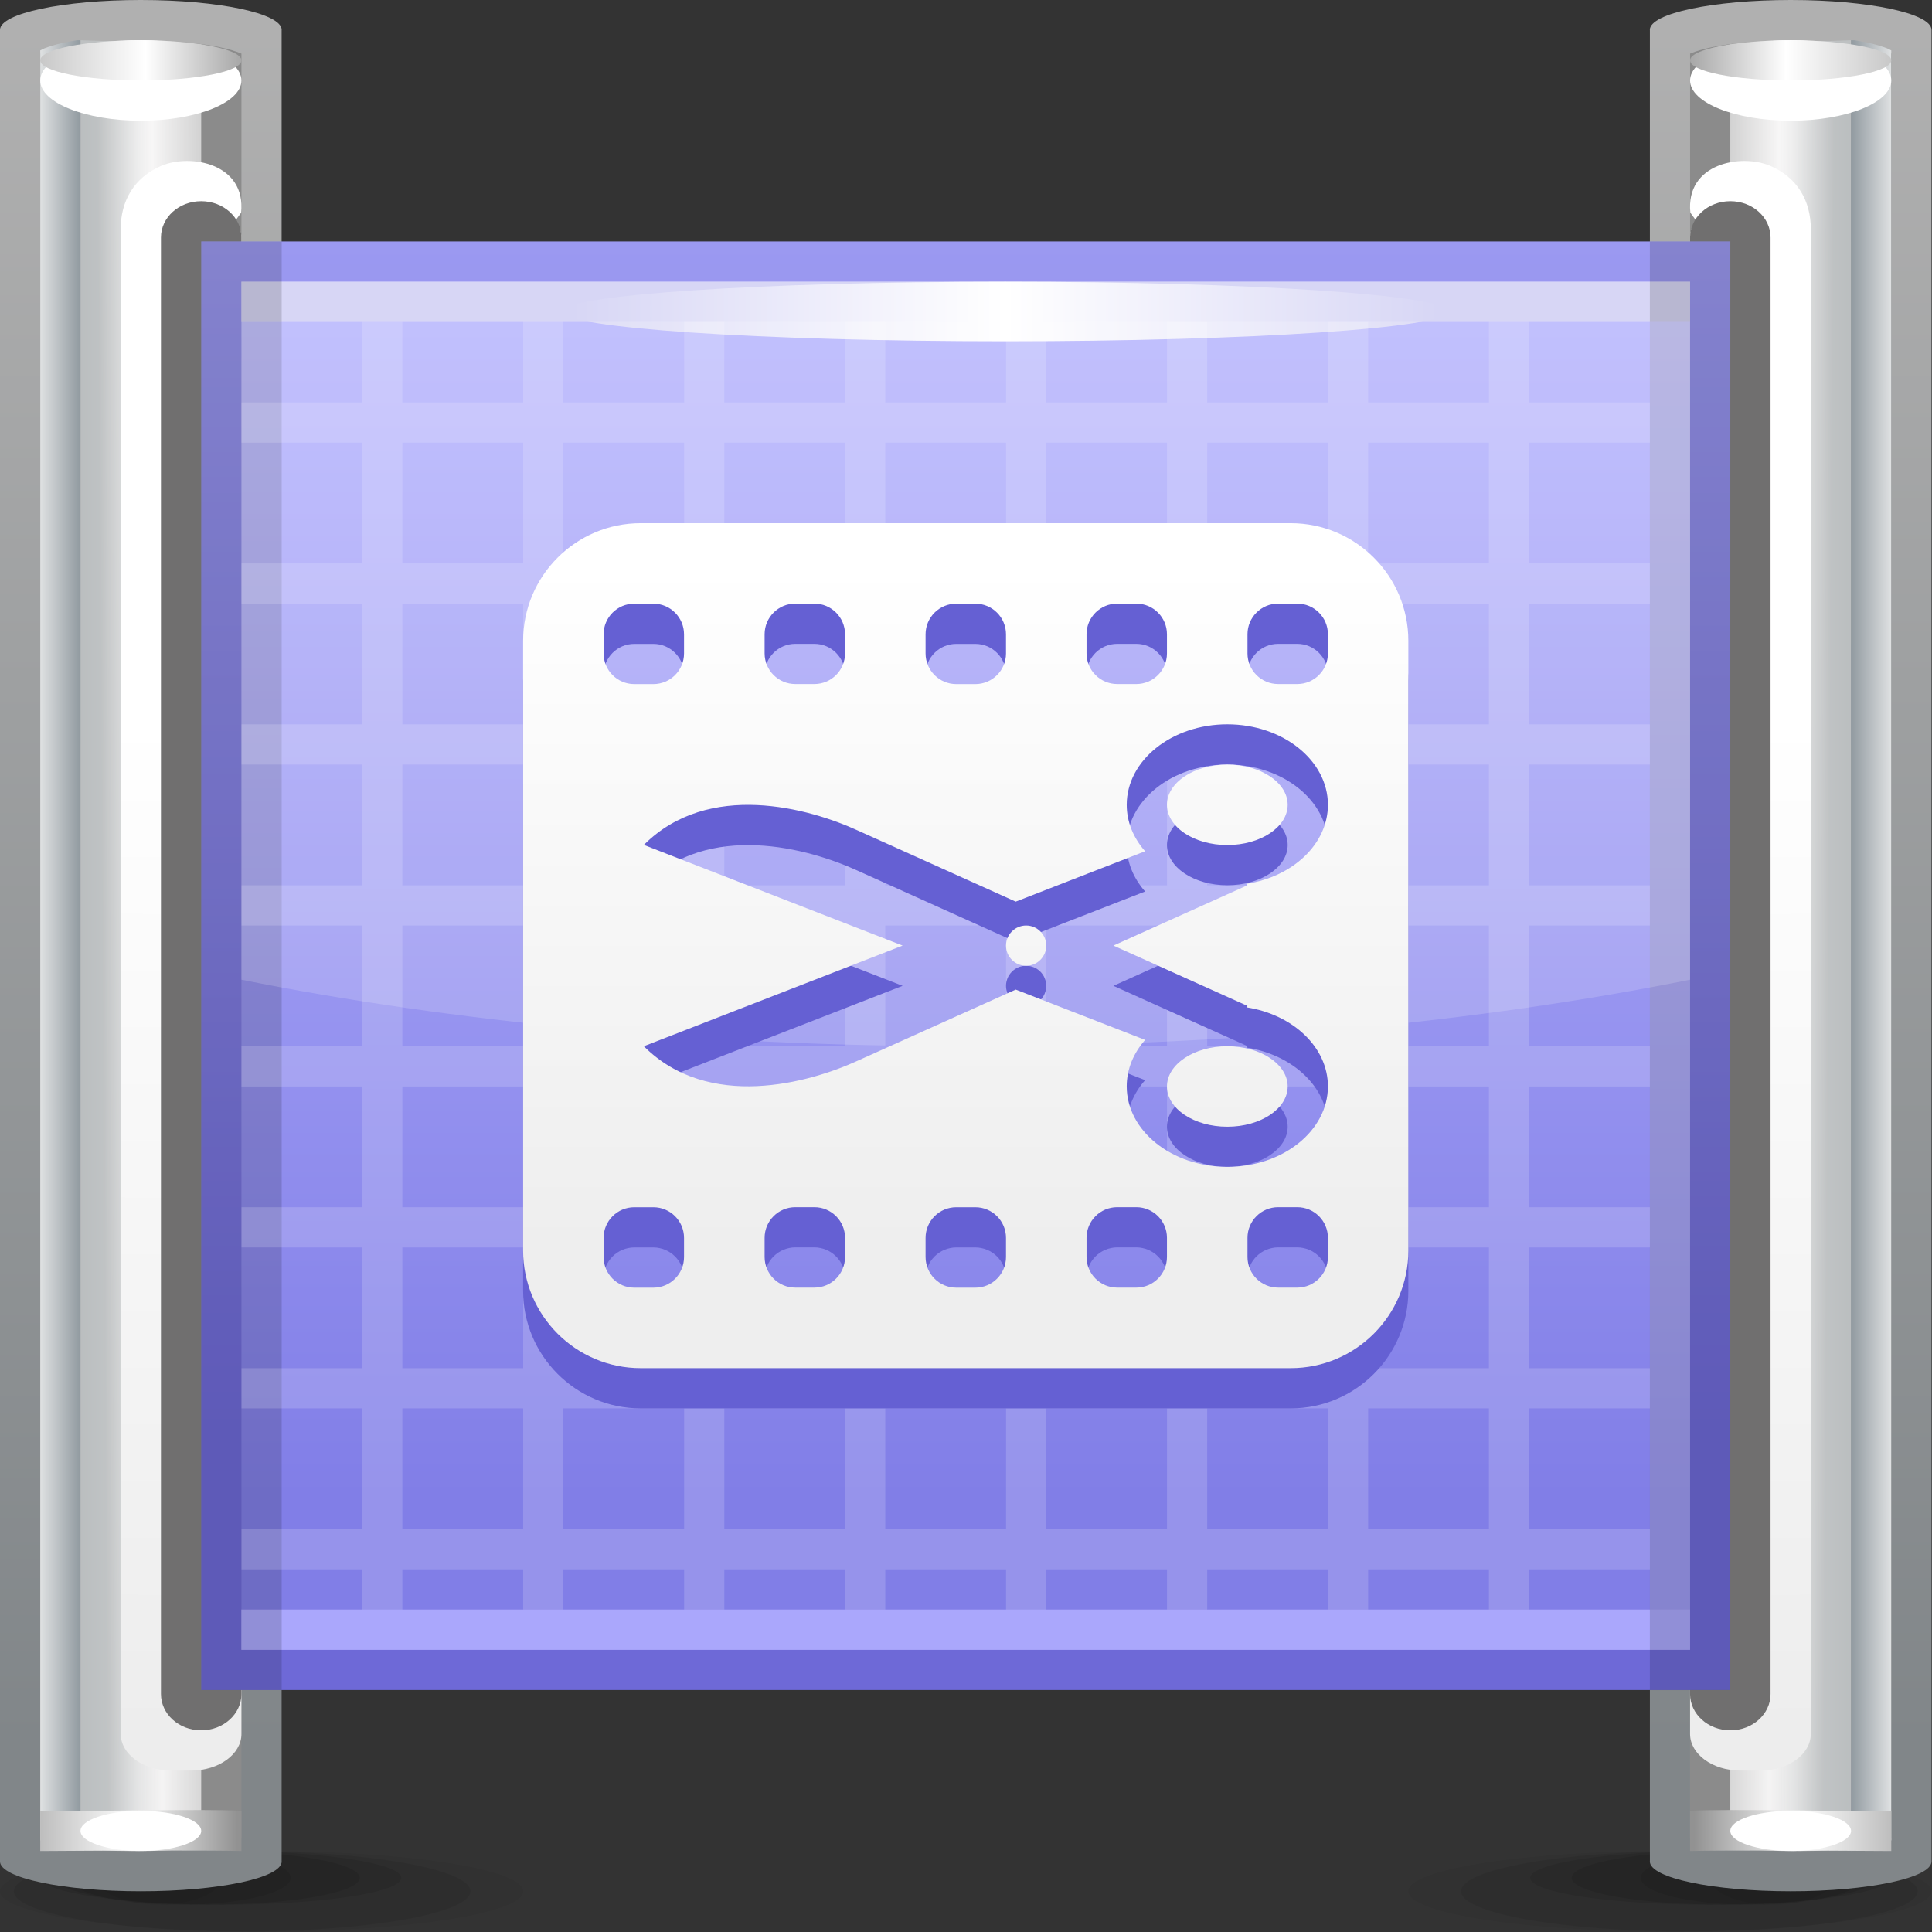 <?xml version="1.0" encoding="UTF-8" standalone="no"?>
<!-- Created with Inkscape (http://www.inkscape.org/) -->

<svg
   xmlns:dc="http://purl.org/dc/elements/1.1/"
   xmlns:cc="http://creativecommons.org/ns#"
   xmlns:rdf="http://www.w3.org/1999/02/22-rdf-syntax-ns#"
   xmlns:svg="http://www.w3.org/2000/svg"
   xmlns="http://www.w3.org/2000/svg"
   xmlns:sodipodi="http://sodipodi.sourceforge.net/DTD/sodipodi-0.dtd"
   xmlns:inkscape="http://www.inkscape.org/namespaces/inkscape"
   width="48"
   height="48"
   id="svg2"
   version="1.1"
   inkscape:version="0.48.3.1 r9886"
   sodipodi:docname="48.svg">
  <rect width="100%" height="100%" fill="#333333" stroke="none"/>
  <defs
     id="defs4">
    <linearGradient
       gradientTransform="translate(19.5,12.75)"
       y2="12.75"
       x2="0"
       y1="0"
       x1="0"
       gradientUnits="userSpaceOnUse"
       id="LinearGradient_17-09">
      <stop
         id="stop141893"
         stop-color="#eeeeee"
         offset="0" />
      <stop
         id="stop141895"
         stop-color="#ffffff"
         offset="1" />
    </linearGradient>
    <linearGradient
       gradientTransform="translate(10.639,30.275)"
       y2="0"
       x2="16.193"
       y1="0"
       x1="0"
       gradientUnits="userSpaceOnUse"
       id="LinearGradient_16-16">
      <stop
         id="stop141886"
         stop-color="#d7d6f5"
         offset="0" />
      <stop
         id="stop141888"
         stop-color="#ffffff"
         offset="0.5" />
      <stop
         id="stop141890"
         stop-color="#d7d6f5"
         offset="1" />
    </linearGradient>
    <linearGradient
       gradientTransform="matrix(0,-1,1,0,16.378,30.75)"
       y2="0"
       x2="22.666"
       y1="0"
       x1="0"
       gradientUnits="userSpaceOnUse"
       id="LinearGradient_15-8">
      <stop
         id="stop141881"
         stop-color="#b7b5fe"
         offset="0" />
      <stop
         id="stop141883"
         stop-color="#817ee7"
         offset="1" />
    </linearGradient>
    <linearGradient
       gradientTransform="matrix(0,-1,1,0,17.161,31.5)"
       y2="0"
       x2="22.187"
       y1="0"
       x1="0"
       gradientUnits="userSpaceOnUse"
       id="LinearGradient_14-787">
      <stop
         id="stop141876"
         stop-color="#9b99f1"
         offset="0" />
      <stop
         id="stop141878"
         stop-color="#6e69d7"
         offset="1" />
    </linearGradient>
    <linearGradient
       gradientTransform="matrix(-1,0,0,-1,35.709,2.193)"
       y2="0"
       x2="4.128"
       y1="0"
       x1="0"
       gradientUnits="userSpaceOnUse"
       id="LinearGradient_13-276">
      <stop
         id="stop141869"
         stop-color="#acacac"
         offset="0" />
      <stop
         id="stop141871"
         stop-color="#ffffff"
         offset="0.523" />
      <stop
         id="stop141873"
         stop-color="#929292"
         offset="1" />
    </linearGradient>
    <linearGradient
       gradientTransform="matrix(-1,0,0,-1,35.25,35.198)"
       y2="0"
       x2="3.75"
       y1="0"
       x1="0"
       gradientUnits="userSpaceOnUse"
       id="LinearGradient_12-55">
      <stop
         id="stop141862"
         stop-color="#c8c8c8"
         offset="0" />
      <stop
         id="stop141864"
         stop-color="#ffffff"
         offset="0.523" />
      <stop
         id="stop141866"
         stop-color="#a7a7a7"
         offset="1" />
    </linearGradient>
    <linearGradient
       gradientTransform="matrix(-0.013,1,-1,-0.005,33.43,3.632)"
       y2="0"
       x2="28.54"
       y1="0"
       x1="0"
       gradientUnits="userSpaceOnUse"
       id="LinearGradient_11-0">
      <stop
         id="stop141855"
         stop-color="#ededed"
         offset="0" />
      <stop
         id="stop141857"
         stop-color="#ffffff"
         offset="0.667" />
      <stop
         id="stop141859"
         stop-color="#ffffff"
         offset="1" />
    </linearGradient>
    <linearGradient
       gradientTransform="translate(34.501,17.41)"
       y2="0"
       x2="0.749"
       y1="0"
       x1="0"
       gradientUnits="userSpaceOnUse"
       id="LinearGradient_10-2">
      <stop
         id="stop141850"
         stop-color="#919aa0"
         offset="0" />
      <stop
         id="stop141852"
         stop-color="#dfe1e2"
         offset="1" />
    </linearGradient>
    <linearGradient
       gradientTransform="matrix(1,-0.006,0.006,1,32.25,32.792)"
       y2="0"
       x2="1.925"
       y1="0"
       x1="0"
       gradientUnits="userSpaceOnUse"
       id="LinearGradient_9-28">
      <stop
         id="stop141843"
         stop-color="#e2e2e2"
         offset="0" />
      <stop
         id="stop141845"
         stop-color="#fffefe"
         offset="0.471" />
      <stop
         id="stop141847"
         stop-color="#c1c4c5"
         offset="1" />
    </linearGradient>
    <linearGradient
       gradientTransform="matrix(-1,0,0,-1,35.25,16.598)"
       y2="0"
       x2="3.001"
       y1="0"
       x1="0"
       gradientUnits="userSpaceOnUse"
       id="LinearGradient_8-89">
      <stop
         id="stop141836"
         stop-color="#6b7073"
         offset="0" />
      <stop
         id="stop141838"
         stop-color="#e6e6e6"
         offset="0.608" />
      <stop
         id="stop141840"
         stop-color="#8b8b8b"
         offset="1" />
    </linearGradient>
    <linearGradient
       gradientTransform="matrix(0,-1,1,0,33.221,35.444)"
       y2="0"
       x2="31.919"
       y1="0"
       x1="0"
       gradientUnits="userSpaceOnUse"
       id="LinearGradient_7-20">
      <stop
         id="stop141831"
         stop-color="#b0b0b0"
         offset="0" />
      <stop
         id="stop141833"
         stop-color="#818689"
         offset="1" />
    </linearGradient>
    <linearGradient
       gradientTransform="translate(0.291,2.193)"
       y2="0"
       x2="4.128"
       y1="0"
       x1="0"
       gradientUnits="userSpaceOnUse"
       id="LinearGradient_6-80">
      <stop
         id="stop141824"
         stop-color="#acacac"
         offset="0" />
      <stop
         id="stop141826"
         stop-color="#ffffff"
         offset="0.523" />
      <stop
         id="stop141828"
         stop-color="#929292"
         offset="1" />
    </linearGradient>
    <linearGradient
       gradientTransform="translate(0.75,35.198)"
       y2="0"
       x2="3.75"
       y1="0"
       x1="0"
       gradientUnits="userSpaceOnUse"
       id="LinearGradient_5-7">
      <stop
         id="stop141817"
         stop-color="#c8c8c8"
         offset="0" />
      <stop
         id="stop141819"
         stop-color="#ffffff"
         offset="0.523" />
      <stop
         id="stop141821"
         stop-color="#a7a7a7"
         offset="1" />
    </linearGradient>
    <linearGradient
       gradientTransform="matrix(0.013,1,-1,0.005,2.57,3.632)"
       y2="0"
       x2="28.54"
       y1="0"
       x1="0"
       gradientUnits="userSpaceOnUse"
       id="LinearGradient_4-82">
      <stop
         id="stop141810"
         stop-color="#ededed"
         offset="0" />
      <stop
         id="stop141812"
         stop-color="#ffffff"
         offset="0.667" />
      <stop
         id="stop141814"
         stop-color="#ffffff"
         offset="1" />
    </linearGradient>
    <linearGradient
       gradientTransform="matrix(-1,0,0,-1,1.499,17.41)"
       y2="0"
       x2="0.749"
       y1="0"
       x1="0"
       gradientUnits="userSpaceOnUse"
       id="LinearGradient_3-57">
      <stop
         id="stop141805"
         stop-color="#919aa0"
         offset="0" />
      <stop
         id="stop141807"
         stop-color="#dfe1e2"
         offset="1" />
    </linearGradient>
    <linearGradient
       gradientTransform="matrix(-1,-0.006,0.006,-1,3.75,32.792)"
       y2="0"
       x2="1.925"
       y1="0"
       x1="0"
       gradientUnits="userSpaceOnUse"
       id="LinearGradient_2-27">
      <stop
         id="stop141798"
         stop-color="#e2e2e2"
         offset="0" />
      <stop
         id="stop141800"
         stop-color="#fffefe"
         offset="0.471" />
      <stop
         id="stop141802"
         stop-color="#c1c4c5"
         offset="1" />
    </linearGradient>
    <linearGradient
       gradientTransform="translate(0.75,16.598)"
       y2="0"
       x2="3.001"
       y1="0"
       x1="0"
       gradientUnits="userSpaceOnUse"
       id="LinearGradient_1-26">
      <stop
         id="stop141791"
         stop-color="#6b7073"
         offset="0" />
      <stop
         id="stop141793"
         stop-color="#e6e6e6"
         offset="0.608" />
      <stop
         id="stop141795"
         stop-color="#8b8b8b"
         offset="1" />
    </linearGradient>
    <linearGradient
       gradientTransform="matrix(0,-1,1,0,2.779,35.444)"
       y2="0"
       x2="31.919"
       y1="0"
       x1="0"
       gradientUnits="userSpaceOnUse"
       id="LinearGradient-38">
      <stop
         id="stop141786"
         stop-color="#b0b0b0"
         offset="0" />
      <stop
         id="stop141788"
         stop-color="#818689"
         offset="1" />
    </linearGradient>
  </defs>
  <sodipodi:namedview
     id="base"
     pagecolor="#ffffff"
     bordercolor="#666666"
     borderopacity="1.0"
     inkscape:pageopacity="0.0"
     inkscape:pageshadow="2"
     inkscape:zoom="8.0498802"
     inkscape:cx="24.190836"
     inkscape:cy="23.619399"
     inkscape:document-units="px"
     inkscape:current-layer="layer1"
     showgrid="false"
     inkscape:snap-global="false"
     inkscape:window-width="875"
     inkscape:window-height="593"
     inkscape:window-x="595"
     inkscape:window-y="295"
     inkscape:window-maximized="0" />
  <g
     inkscape:label="Layer 1"
     inkscape:groupmode="layer"
     id="layer1"
     transform="translate(0,-1004.362)">
    <g
       style="fill-rule:evenodd;stroke-width:0.501;stroke-linejoin:bevel;overflow:visible"
       id="g142110"
       transform="matrix(1.333,0,0,1.333,0,1004.362)">
      <g
         transform="scale(1,-1)"
         font-size="16"
         id="Document"
         style="font-size:16px;fill:none;stroke:#000000;font-family:Times New Roman">
        <g
           transform="translate(0,-36)"
           id="Spread">
          <g
             id="MouseOff">
            <g
               id="Group"
               style="stroke:none">
              <g
                 id="Group_1">
                <g
                   id="Group_2">
                  <g
                     stroke-miterlimit="79.84"
                     id="Group_3"
                     style="fill:#000000">
                    <path
                       id="path141904"
                       d="M 4.875,1.5 C 7.566,1.5 9.75,1.164 9.75,0.75 9.75,0.336 7.566,0 4.875,0 2.184,0 0,0.336 0,0.75 0,1.164 2.184,1.5 4.875,1.5 z"
                       inkscape:connector-curvature="0"
                       style="fill-opacity:0.047;marker-start:none;marker-end:none" />
                    <path
                       id="path141906"
                       d="M 4.513,1.5 C 6.862,1.5 8.769,1.164 8.769,0.75 8.769,0.336 6.862,0 4.513,0 2.164,0 0.257,0.336 0.257,0.75 c 0,0.414 1.907,0.75 4.256,0.75 z"
                       inkscape:connector-curvature="0"
                       style="fill-opacity:0.075;marker-start:none;marker-end:none" />
                    <path
                       id="path141908"
                       d="M 4.126,1.5 C 5.977,1.5 7.479,1.276 7.479,1 7.479,0.724 5.977,0.5 4.126,0.5 2.275,0.5 0.773,0.724 0.773,1 c 0,0.276 1.502,0.5 3.353,0.5 z"
                       inkscape:connector-curvature="0"
                       style="fill-opacity:0.09;marker-start:none;marker-end:none" />
                    <path
                       id="path141910"
                       d="M 3.869,1.5 C 5.435,1.5 6.706,1.276 6.706,1 6.706,0.724 5.435,0.5 3.869,0.5 2.303,0.5 1.032,0.724 1.032,1 c 0,0.276 1.271,0.5 2.837,0.5 z"
                       inkscape:connector-curvature="0"
                       style="fill-opacity:0.09;marker-start:none;marker-end:none" />
                    <path
                       id="path141912"
                       d="M 3.353,1.5 C 4.492,1.5 5.417,1.276 5.417,1 5.417,0.724 4.492,0.5 3.353,0.5 2.214,0.5 1.289,0.724 1.289,1 c 0,0.276 0.925,0.5 2.064,0.5 z"
                       inkscape:connector-curvature="0"
                       style="fill-opacity:0.09;marker-start:none;marker-end:none" />
                    <path
                       id="path141914"
                       d="M 2.966,1.5 C 3.607,1.5 4.127,1.276 4.127,1 4.127,0.724 3.607,0.5 2.966,0.5 2.325,0.5 1.805,0.724 1.805,1 c 0,0.276 0.52,0.5 1.161,0.5 z"
                       inkscape:connector-curvature="0"
                       style="fill-opacity:0.047;marker-start:none;marker-end:none" />
                  </g>
                  <path
                     style="fill:url(#LinearGradient-38);stroke-width:0.281;marker-start:none;marker-end:none"
                     id="path141916"
                     stroke-miterlimit="79.84"
                     d="M 0,1.305 0,35.444 C 0,35.751 1.176,36 2.624,36 4.073,36 5.25,35.751 5.25,35.444 c 0,0 -0.001,-0.001 -0.001,-0.002 l 0,-34.136 C 5.249,1.305 5.25,1.305 5.25,1.305 5.25,0.998 4.073,0.75 2.624,0.75 1.177,0.75 0.001,0.998 0,1.305 z"
                     inkscape:connector-curvature="0" />
                  <path
                     style="fill:url(#LinearGradient_1-26);stroke-width:0.281;marker-start:none;marker-end:none"
                     id="path141918"
                     stroke-miterlimit="79.84"
                     d="M 1.289,1.604 C 1.093,1.638 0.947,1.677 0.843,1.712 l -0.093,0.035 0,33.255 0.093,0.035 c 0.104,0.035 0.25,0.074 0.446,0.109 0.363,0.062 0.825,0.104 1.337,0.104 0.51,0 0.972,-0.042 1.335,-0.104 0.196,-0.035 0.342,-0.074 0.445,-0.109 L 4.5,35.001 4.5,1.747 4.406,1.712 C 4.303,1.677 4.157,1.638 3.961,1.604 3.599,1.541 3.136,1.5 2.626,1.5 2.115,1.5 1.652,1.541 1.289,1.604 z"
                     inkscape:connector-curvature="0" />
                  <path
                     style="fill:url(#LinearGradient_2-27);fill-opacity:0.82;stroke-width:0.281;marker-start:none;marker-end:none"
                     id="path141920"
                     stroke-miterlimit="79.84"
                     d="m 1.5,1.548 0,33.702 2.25,-0.077 0,-33.556 C 3.728,1.612 3.705,1.608 3.682,1.604 3.333,1.541 2.889,1.5 2.4,1.5 2.076,1.5 1.771,1.518 1.5,1.548 z"
                     inkscape:connector-curvature="0" />
                  <path
                     style="fill:url(#LinearGradient_3-57);stroke-width:0.281;marker-start:none;marker-end:none"
                     id="path141922"
                     stroke-miterlimit="79.84"
                     d="M 1.181,1.556 C 1.024,1.59 0.908,1.629 0.824,1.663 l -0.074,0.036 0,33.361 0.074,0.037 c 0.084,0.033 0.2,0.071 0.357,0.107 0.079,0.016 0.163,0.031 0.253,0.046 L 1.5,35.25 1.499,1.5 C 1.386,1.516 1.278,1.535 1.181,1.556 z"
                     inkscape:connector-curvature="0" />
                  <path
                     style="fill:url(#LinearGradient_4-82);stroke-width:0.281;marker-start:none;marker-end:none"
                     id="path141924"
                     stroke-miterlimit="79.84"
                     d="m 2.25,31.569 0,-27.887 C 2.25,3.306 2.67,3 3.183,3 L 3.567,3 C 4.08,3 4.5,3.306 4.5,3.682 l 0,27.887 c 0,0.376 -0.42,0.681 -0.933,0.681 l -0.384,0 C 2.67,32.25 2.25,31.945 2.25,31.569 z"
                     inkscape:connector-curvature="0" />
                  <path
                     id="path141926"
                     stroke-miterlimit="79.84"
                     d="m 3.01,30 1.485,2.036 C 4.587,32.954 3.553,33.14 3.01,32.911 1.993,32.476 1.999,31.162 3.01,30 z"
                     inkscape:connector-curvature="0"
                     style="fill:#ffffff;stroke-width:0.281;marker-start:none;marker-end:none" />
                  <path
                     id="path141928"
                     stroke-miterlimit="79.84"
                     d="M 3,31.573 3,4.427 C 3,4.053 3.334,3.75 3.75,3.75 l 0,0 c 0.414,0 0.75,0.303 0.75,0.677 l 0,27.146 c 0,0.374 -0.336,0.677 -0.75,0.677 l 0,0 C 3.334,32.25 3,31.947 3,31.573 z"
                     inkscape:connector-curvature="0"
                     style="fill:#706f6f;stroke-width:0.281;marker-start:none;marker-end:none" />
                  <path
                     id="path141930"
                     stroke-miterlimit="79.84"
                     d="M 2.625,35.25 C 3.66,35.25 4.5,34.914 4.5,34.5 4.5,34.086 3.66,33.75 2.625,33.75 1.59,33.75 0.75,34.086 0.75,34.5 c 0,0.414 0.84,0.75 1.875,0.75 z"
                     inkscape:connector-curvature="0"
                     style="fill:#ffffff;stroke-width:0.281;marker-start:none;marker-end:none" />
                  <path
                     style="fill:url(#LinearGradient_5-7);stroke-width:0.281;marker-start:none;marker-end:none"
                     id="path141932"
                     stroke-miterlimit="79.84"
                     d="m 2.625,35.249 c 1.035,0 1.875,-0.168 1.875,-0.374 0,-0.206 -0.84,-0.374 -1.875,-0.374 -1.035,0 -1.875,0.168 -1.875,0.374 0,0.206 0.84,0.374 1.875,0.374 z"
                     inkscape:connector-curvature="0" />
                  <path
                     style="fill:url(#LinearGradient_6-80);stroke-width:0.281;marker-start:none;marker-end:none"
                     id="path141934"
                     stroke-miterlimit="79.84"
                     d="m 0.75,2.25 0,-0.75 c 1.462,0.011 3.302,0.014 3.75,0 l 0,0.75 C 3.825,2.288 1.739,2.234 0.75,2.25 z"
                     inkscape:connector-curvature="0" />
                  <path
                     id="path141936"
                     stroke-miterlimit="79.84"
                     d="M 2.625,2.249 C 3.246,2.249 3.75,2.081 3.75,1.875 3.75,1.669 3.246,1.501 2.625,1.501 2.004,1.501 1.5,1.669 1.5,1.875 c 0,0.206 0.504,0.374 1.125,0.374 z"
                     inkscape:connector-curvature="0"
                     style="fill:#ffffff;stroke-width:0.281;marker-start:none;marker-end:none" />
                </g>
                <g
                   id="Group_4">
                  <g
                     stroke-miterlimit="79.84"
                     id="Group_5"
                     style="fill:#000000">
                    <path
                       id="path141940"
                       d="m 31.124,1.5 c -2.691,0 -4.875,-0.336 -4.875,-0.75 0,-0.414 2.184,-0.75 4.875,-0.75 2.691,0 4.875,0.336 4.875,0.75 0,0.414 -2.184,0.75 -4.875,0.75 z"
                       inkscape:connector-curvature="0"
                       style="fill-opacity:0.047;marker-start:none;marker-end:none" />
                    <path
                       id="path141942"
                       d="M 31.486,1.5 C 29.137,1.5 27.23,1.164 27.23,0.75 27.23,0.336 29.137,0 31.486,0 c 2.349,0 4.256,0.336 4.256,0.75 0,0.414 -1.907,0.75 -4.256,0.75 z"
                       inkscape:connector-curvature="0"
                       style="fill-opacity:0.075;marker-start:none;marker-end:none" />
                    <path
                       id="path141944"
                       d="M 31.873,1.5 C 30.022,1.5 28.52,1.276 28.52,1 c 0,-0.276 1.502,-0.5 3.353,-0.5 1.851,0 3.353,0.224 3.353,0.5 0,0.276 -1.502,0.5 -3.353,0.5 z"
                       inkscape:connector-curvature="0"
                       style="fill-opacity:0.09;marker-start:none;marker-end:none" />
                    <path
                       id="path141946"
                       d="m 32.13,1.5 c -1.566,0 -2.837,-0.224 -2.837,-0.5 0,-0.276 1.271,-0.5 2.837,-0.5 1.566,0 2.837,0.224 2.837,0.5 0,0.276 -1.271,0.5 -2.837,0.5 z"
                       inkscape:connector-curvature="0"
                       style="fill-opacity:0.09;marker-start:none;marker-end:none" />
                    <path
                       id="path141948"
                       d="m 32.646,1.5 c -1.139,0 -2.064,-0.224 -2.064,-0.5 0,-0.276 0.925,-0.5 2.064,-0.5 1.139,0 2.064,0.224 2.064,0.5 0,0.276 -0.925,0.5 -2.064,0.5 z"
                       inkscape:connector-curvature="0"
                       style="fill-opacity:0.09;marker-start:none;marker-end:none" />
                    <path
                       id="path141950"
                       d="m 33.033,1.5 c -0.641,0 -1.161,-0.224 -1.161,-0.5 0,-0.276 0.52,-0.5 1.161,-0.5 0.641,0 1.161,0.224 1.161,0.5 0,0.276 -0.52,0.5 -1.161,0.5 z"
                       inkscape:connector-curvature="0"
                       style="fill-opacity:0.047;marker-start:none;marker-end:none" />
                  </g>
                  <path
                     style="fill:url(#LinearGradient_7-20);stroke-width:0.281;marker-start:none;marker-end:none"
                     id="path141952"
                     stroke-miterlimit="79.84"
                     d="m 36,1.305 0,34.139 C 36,35.751 34.824,36 33.376,36 31.927,36 30.75,35.751 30.75,35.444 c 0,0 0.001,-0.001 0.001,-0.002 l 0,-34.136 c 0,-0.001 -0.001,-0.001 -0.001,-0.001 0,-0.307 1.177,-0.555 2.626,-0.555 1.447,0 2.623,0.248 2.624,0.555 z"
                     inkscape:connector-curvature="0" />
                  <path
                     style="fill:url(#LinearGradient_8-89);stroke-width:0.281;marker-start:none;marker-end:none"
                     id="path141954"
                     stroke-miterlimit="79.84"
                     d="m 34.711,1.604 c 0.196,0.034 0.342,0.073 0.446,0.108 l 0.093,0.035 0,33.255 -0.093,0.035 c -0.104,0.035 -0.25,0.074 -0.446,0.109 -0.363,0.062 -0.825,0.104 -1.337,0.104 -0.51,0 -0.972,-0.042 -1.335,-0.104 -0.196,-0.035 -0.342,-0.074 -0.445,-0.109 L 31.5,35.001 31.5,1.747 31.594,1.712 C 31.697,1.677 31.843,1.638 32.039,1.604 32.401,1.541 32.864,1.5 33.374,1.5 c 0.511,0 0.974,0.041 1.337,0.104 z"
                     inkscape:connector-curvature="0" />
                  <path
                     style="fill:url(#LinearGradient_9-28);fill-opacity:0.82;stroke-width:0.281;marker-start:none;marker-end:none"
                     id="path141956"
                     stroke-miterlimit="79.84"
                     d="m 34.5,1.548 0,33.702 -2.25,-0.077 0,-33.556 C 32.272,1.612 32.295,1.608 32.318,1.604 32.667,1.541 33.111,1.5 33.6,1.5 c 0.324,0 0.629,0.018 0.9,0.048 z"
                     inkscape:connector-curvature="0" />
                  <path
                     style="fill:url(#LinearGradient_10-2);stroke-width:0.281;marker-start:none;marker-end:none"
                     id="path141958"
                     stroke-miterlimit="79.84"
                     d="m 34.819,1.556 c 0.157,0.034 0.273,0.073 0.357,0.107 l 0.074,0.036 0,33.361 -0.074,0.037 c -0.084,0.033 -0.2,0.071 -0.357,0.107 -0.079,0.016 -0.163,0.031 -0.253,0.046 l -0.066,0 10e-4,-33.75 c 0.113,0.016 0.221,0.035 0.318,0.056 z"
                     inkscape:connector-curvature="0" />
                  <path
                     style="fill:url(#LinearGradient_11-0);stroke-width:0.281;marker-start:none;marker-end:none"
                     id="path141960"
                     stroke-miterlimit="79.84"
                     d="m 33.75,31.569 0,-27.887 C 33.75,3.306 33.33,3 32.817,3 L 32.433,3 C 31.92,3 31.5,3.306 31.5,3.682 l 0,27.887 c 0,0.376 0.42,0.681 0.933,0.681 l 0.384,0 c 0.513,0 0.933,-0.305 0.933,-0.681 z"
                     inkscape:connector-curvature="0" />
                  <path
                     id="path141962"
                     stroke-miterlimit="79.84"
                     d="m 32.99,30 -1.485,2.036 c -0.092,0.918 0.942,1.104 1.485,0.875 1.017,-0.435 1.011,-1.749 0,-2.911 z"
                     inkscape:connector-curvature="0"
                     style="fill:#ffffff;stroke-width:0.281;marker-start:none;marker-end:none" />
                  <path
                     id="path141964"
                     stroke-miterlimit="79.84"
                     d="M 33,31.573 33,4.427 C 33,4.053 32.666,3.75 32.25,3.75 l 0,0 c -0.414,0 -0.75,0.303 -0.75,0.677 l 0,27.146 c 0,0.374 0.336,0.677 0.75,0.677 l 0,0 c 0.416,0 0.75,-0.303 0.75,-0.677 z"
                     inkscape:connector-curvature="0"
                     style="fill:#706f6f;stroke-width:0.281;marker-start:none;marker-end:none" />
                  <path
                     id="path141966"
                     stroke-miterlimit="79.84"
                     d="m 33.375,35.25 c -1.035,0 -1.875,-0.336 -1.875,-0.75 0,-0.414 0.84,-0.75 1.875,-0.75 1.035,0 1.875,0.336 1.875,0.75 0,0.414 -0.84,0.75 -1.875,0.75 z"
                     inkscape:connector-curvature="0"
                     style="fill:#ffffff;stroke-width:0.281;marker-start:none;marker-end:none" />
                  <path
                     style="fill:url(#LinearGradient_12-55);stroke-width:0.281;marker-start:none;marker-end:none"
                     id="path141968"
                     stroke-miterlimit="79.84"
                     d="m 33.375,35.249 c -1.035,0 -1.875,-0.168 -1.875,-0.374 0,-0.206 0.84,-0.374 1.875,-0.374 1.035,0 1.875,0.168 1.875,0.374 0,0.206 -0.84,0.374 -1.875,0.374 z"
                     inkscape:connector-curvature="0" />
                  <path
                     style="fill:url(#LinearGradient_13-276);stroke-width:0.281;marker-start:none;marker-end:none"
                     id="path141970"
                     stroke-miterlimit="79.84"
                     d="m 35.25,2.25 0,-0.75 c -1.462,0.011 -3.302,0.014 -3.75,0 l 0,0.75 c 0.675,0.038 2.761,-0.016 3.75,0 z"
                     inkscape:connector-curvature="0" />
                  <path
                     id="path141972"
                     stroke-miterlimit="79.84"
                     d="m 33.375,2.249 c -0.621,0 -1.125,-0.168 -1.125,-0.374 0,-0.206 0.504,-0.374 1.125,-0.374 0.621,0 1.125,0.168 1.125,0.374 0,0.206 -0.504,0.374 -1.125,0.374 z"
                     inkscape:connector-curvature="0"
                     style="fill:#ffffff;stroke-width:0.281;marker-start:none;marker-end:none" />
                </g>
                <path
                   style="fill:url(#LinearGradient_14-787);stroke-width:0.281;marker-start:none;marker-end:none"
                   id="path141974"
                   stroke-miterlimit="79.84"
                   d="m 3.751,31.5 0,-26.999 28.499,0 0,26.999 -28.499,0 z"
                   inkscape:connector-curvature="0" />
                <path
                   style="fill:url(#LinearGradient_15-8);stroke-width:0.281;marker-start:none;marker-end:none"
                   id="path141976"
                   stroke-miterlimit="79.84"
                   d="m 4.5,5.25 0,25.5 27,0 0,-25.5 -27,0 z"
                   inkscape:connector-curvature="0" />
                <path
                   id="path141978"
                   stroke-miterlimit="79.84"
                   d="m 4.499,30.75 0,-0.751 27.001,0 0,0.751 -27.001,0 z"
                   inkscape:connector-curvature="0"
                   style="fill:#d7d6f5;stroke-width:0.463;marker-start:none;marker-end:none" />
                <path
                   style="fill:url(#LinearGradient_16-16);stroke-width:0.463;marker-start:none;marker-end:none"
                   id="path141980"
                   stroke-miterlimit="79.84"
                   d="m 18.735,30.749 c 4.562,0 8.265,-0.249 8.265,-0.555 0,-0.306 -3.703,-0.555 -8.265,-0.555 -4.562,0 -8.265,0.249 -8.265,0.555 0,0.306 3.703,0.555 8.265,0.555 z"
                   inkscape:connector-curvature="0" />
                <path
                   id="path141982"
                   stroke-miterlimit="79.84"
                   d="m 4.499,6.001 0,-0.751 27.001,0 0,0.751 -27.001,0 z"
                   inkscape:connector-curvature="0"
                   style="fill:#aaa7fc;stroke-width:0.463;marker-start:none;marker-end:none" />
                <path
                   id="path141984"
                   stroke-miterlimit="79.84"
                   d="m 5.25,31.499 0,-26.999 -1.499,0 0,26.999 1.499,0 z"
                   inkscape:connector-curvature="0"
                   style="fill:#000000;fill-opacity:0.145;stroke-width:0.281;marker-start:none;marker-end:none" />
                <path
                   id="path141986"
                   stroke-miterlimit="79.84"
                   d="m 30.75,31.5 0,-27.001 1.499,0 0,27.001 -1.499,0 z"
                   inkscape:connector-curvature="0"
                   style="fill:#000000;fill-opacity:0.145;stroke-width:0.281;marker-start:none;marker-end:none" />
                <path
                   id="path141988"
                   stroke-miterlimit="79.84"
                   d="m 6.75,6 0,0.75 -2.249,0 0,0.749 2.249,0 0,2.251 -2.249,0 0,0.749 2.249,0 0,2.251 -2.249,0 0,0.749 2.249,0 0,2.251 -2.25,0 0,0.749 2.25,0 0,2.251 -2.249,0 0,0.749 2.249,0 0,2.251 -2.249,0 0,0.749 2.249,0 0,2.251 -2.249,0 0,0.749 2.249,0 0,2.251 -2.25,0 0,0.749 2.25,0 0,1.5 0.749,0 0,-1.5 2.252,0 0,1.501 0.749,0 0,-1.501 2.251,0 0,1.501 0.749,0 0,-1.501 2.251,0 0,1.501 0.749,0 0,-1.501 2.251,0 0,1.5 0.749,0 0,-1.5 2.251,0 0,1.501 0.749,0 0,-1.501 2.251,0 0,1.501 0.749,0 0,-1.501 2.251,0 0,1.501 0.749,0 0,-1.501 2.251,0 0,1.5 0.749,0 0,-23.999 -0.749,0 0,0.75 -2.251,0 0,-0.749 -0.749,0 0,0.749 -2.251,0 0,-0.749 -0.749,0 0,0.749 -2.251,0 0,-0.749 -0.749,0 0,0.749 -2.251,0 0,-0.75 -0.749,0 0,0.75 -2.251,0 0,-0.749 -0.749,0 0,0.749 -2.251,0 0,-0.749 -0.749,0 0,0.749 -2.251,0 0,-0.749 -0.749,0 0,0.749 -2.252,0 0,-0.75 -0.749,0 z m 3.001,1.499 0,2.251 -2.252,0 0,-2.251 2.252,0 z m 3,0 0,2.251 -2.251,0 0,-2.251 2.251,0 z m 3,0 0,2.251 -2.251,0 0,-2.251 2.251,0 z m 3,0 0,2.251 -2.251,0 0,-2.251 2.251,0 z m 3,0 0,2.251 -2.251,0 0,-2.251 2.251,0 z m 3,0 0,2.251 -2.251,0 0,-2.251 2.251,0 z m 3,0 0,2.251 -2.251,0 0,-2.251 2.251,0 z m 3,0 0,2.251 -2.251,0 0,-2.251 2.251,0 z m -21,3 0,2.251 -2.252,0 0,-2.251 2.252,0 z m 3,0 0,2.251 -2.251,0 0,-2.251 2.251,0 z m 3,0 0,2.251 -2.251,0 0,-2.251 2.251,0 z m 3,0 0,2.251 -2.251,0 0,-2.251 2.251,0 z m 3,0 0,2.251 -2.251,0 0,-2.251 2.251,0 z m 3,0 0,2.251 -2.251,0 0,-2.251 2.251,0 z m 3,0 0,2.251 -2.251,0 0,-2.251 2.251,0 z m 3,0 0,2.251 -2.251,0 0,-2.251 2.251,0 z m -21,3 0,2.251 -2.252,0 0,-2.251 2.252,0 z m 3,0 0,2.251 -2.251,0 0,-2.251 2.251,0 z m 3,0 0,2.251 -2.251,0 0,-2.251 2.251,0 z m 3,0 0,2.251 -2.251,0 0,-2.251 2.251,0 z m 3,0 0,2.251 -2.251,0 0,-2.251 2.251,0 z m 3,0 0,2.251 -2.251,0 0,-2.251 2.251,0 z m 3,0 0,2.251 -2.251,0 0,-2.251 2.251,0 z m 3,0 0,2.251 -2.251,0 0,-2.251 2.251,0 z m -21,3 0,2.251 -2.252,0 0,-2.251 2.252,0 z m 3,0 0,2.251 -2.251,0 0,-2.251 2.251,0 z m 3,0 0,2.251 -2.251,0 0,-2.251 2.251,0 z m 3,0 0,2.251 -2.251,0 0,-2.251 2.251,0 z m 3,0 0,2.251 -2.251,0 0,-2.251 2.251,0 z m 3,0 0,2.251 -2.251,0 0,-2.251 2.251,0 z m 3,0 0,2.251 -2.251,0 0,-2.251 2.251,0 z m 3,0 0,2.251 -2.251,0 0,-2.251 2.251,0 z m -21,3 0,2.251 -2.252,0 0,-2.251 2.252,0 z m 3,0 0,2.251 -2.251,0 0,-2.251 2.251,0 z m 3,0 0,2.251 -2.251,0 0,-2.251 2.251,0 z m 3,0 0,2.251 -2.251,0 0,-2.251 2.251,0 z m 3,0 0,2.251 -2.251,0 0,-2.251 2.251,0 z m 3,0 0,2.251 -2.251,0 0,-2.251 2.251,0 z m 3,0 0,2.251 -2.251,0 0,-2.251 2.251,0 z m 3,0 0,2.251 -2.251,0 0,-2.251 2.251,0 z m -21,3 0,2.251 -2.252,0 0,-2.251 2.252,0 z m 3,0 0,2.251 -2.251,0 0,-2.251 2.251,0 z m 3,0 0,2.251 -2.251,0 0,-2.251 2.251,0 z m 3,0 0,2.251 -2.251,0 0,-2.251 2.251,0 z m 3,0 0,2.251 -2.251,0 0,-2.251 2.251,0 z m 3,0 0,2.251 -2.251,0 0,-2.251 2.251,0 z m 3,0 0,2.251 -2.251,0 0,-2.251 2.251,0 z m 3,0 0,2.251 -2.251,0 0,-2.251 2.251,0 z m -21,3 0,2.251 -2.252,0 0,-2.251 2.252,0 z m 3,0 0,2.251 -2.251,0 0,-2.251 2.251,0 z m 3,0 0,2.251 -2.251,0 0,-2.251 2.251,0 z m 3,0 0,2.251 -2.251,0 0,-2.251 2.251,0 z m 3,0 0,2.251 -2.251,0 0,-2.251 2.251,0 z m 3,0 0,2.251 -2.251,0 0,-2.251 2.251,0 z m 3,0 0,2.251 -2.251,0 0,-2.251 2.251,0 z m 3,0 0,2.251 -2.251,0 0,-2.251 2.251,0 z"
                   inkscape:connector-curvature="0"
                   style="fill:#ffffff;fill-opacity:0.165;stroke-width:0.281;marker-start:none;marker-end:none" />
                <path
                   id="path141990"
                   stroke-miterlimit="79.84"
                   d="M 4.5,17.74 4.501,30 31.5,30 31.5,17.74 C 27.579,16.953 22.952,16.5 18,16.5 c -4.952,0 -9.58,0.453 -13.5,1.24 z"
                   inkscape:connector-curvature="0"
                   style="fill:#ffffff;fill-opacity:0.165;stroke-width:0.281;marker-start:none;marker-end:none" />
              </g>
              <g
                 stroke-miterlimit="79.84"
                 id="Group_6">
                <path
                   id="path141993"
                   d="m 9.75,11.942 0,11.365 c 0,1.209 0.983,2.192 2.192,2.192 l 12.115,0 c 1.209,0 2.192,-0.983 2.192,-2.192 l 0,-11.365 c 0,-1.209 -0.983,-2.192 -2.192,-2.192 l -12.115,0 c -1.209,0 -2.192,0.983 -2.192,2.192 z m 2.999,-0.121 0,0.357 c 0,0.315 -0.256,0.571 -0.571,0.571 l -0.357,0 c -0.315,0 -0.571,-0.256 -0.571,-0.571 l 0,-0.357 c 0,-0.315 0.256,-0.571 0.571,-0.571 l 0.357,0 c 0.315,0 0.571,0.256 0.571,0.571 z m 6.001,0 0,0.357 c 0,0.315 -0.256,0.571 -0.571,0.571 l -0.357,0 c -0.315,0 -0.571,-0.256 -0.571,-0.571 l 0,-0.357 c 0,-0.315 0.256,-0.571 0.571,-0.571 l 0.357,0 c 0.315,0 0.571,0.256 0.571,0.571 z m -3,10e-4 0,0.357 c 0,0.315 -0.256,0.571 -0.571,0.571 l -0.357,0 c -0.315,0 -0.571,-0.256 -0.571,-0.571 l 0,-0.357 c 0,-0.315 0.256,-0.571 0.571,-0.571 l 0.357,0 c 0.315,0 0.571,0.256 0.571,0.571 z m 6,0 0,0.357 c 0,0.315 -0.256,0.571 -0.571,0.571 l -0.357,0 c -0.315,0 -0.571,-0.256 -0.571,-0.571 l 0,-0.357 c 0,-0.315 0.256,-0.571 0.571,-0.571 l 0.357,0 c 0.315,0 0.571,0.256 0.571,0.571 z m 3,0 0,0.357 c 0,0.315 -0.256,0.571 -0.571,0.571 l -0.357,0 c -0.315,0 -0.571,-0.256 -0.571,-0.571 l 0,-0.357 c 0,-0.315 0.256,-0.571 0.571,-0.571 l 0.357,0 c 0.315,0 0.571,0.256 0.571,0.571 z m 0,3.18 c 0,0.73 -0.653,1.339 -1.517,1.473 l 0.017,0.027 -2.498,1.124 2.498,1.124 -0.017,0.027 c 0.864,0.134 1.517,0.743 1.517,1.473 0,0.828 -0.84,1.5 -1.875,1.5 -1.035,0 -1.875,-0.672 -1.875,-1.5 0,-0.323 0.127,-0.621 0.343,-0.866 l -2.412,-0.939 -2.948,1.328 C 15.083,20.185 13.208,20.71 12,19.502 L 16.823,17.626 12,15.75 c 1.208,-1.208 3.083,-0.683 3.983,-0.271 l 2.948,1.327 2.412,-0.938 C 21.127,15.623 21,15.325 21,15.002 c 0,-0.828 0.84,-1.5 1.875,-1.5 1.035,0 1.875,0.672 1.875,1.5 z M 21.75,15 c 0,0.414 0.504,0.75 1.125,0.75 0.621,0 1.125,-0.336 1.125,-0.75 0,-0.414 -0.504,-0.75 -1.125,-0.75 -0.621,0 -1.125,0.336 -1.125,0.75 z m -3,2.625 c 0,0.207 0.168,0.375 0.375,0.375 0.207,0 0.375,-0.168 0.375,-0.375 0,-0.207 -0.168,-0.375 -0.375,-0.375 -0.207,0 -0.375,0.168 -0.375,0.375 z m 3,2.625 c 0,0.414 0.504,0.75 1.125,0.75 C 23.496,21 24,20.664 24,20.25 24,19.836 23.496,19.5 22.875,19.5 c -0.621,0 -1.125,0.336 -1.125,0.75 z m -9.001,2.821 0,0.357 c 0,0.315 -0.256,0.571 -0.571,0.571 l -0.357,0 c -0.315,0 -0.571,-0.256 -0.571,-0.571 l 0,-0.357 c 0,-0.315 0.256,-0.571 0.571,-0.571 l 0.357,0 c 0.315,0 0.571,0.256 0.571,0.571 z m 6.001,0 0,0.357 c 0,0.315 -0.256,0.571 -0.571,0.571 l -0.357,0 c -0.315,0 -0.571,-0.256 -0.571,-0.571 l 0,-0.357 c 0,-0.315 0.256,-0.571 0.571,-0.571 l 0.357,0 c 0.315,0 0.571,0.256 0.571,0.571 z m -3,10e-4 0,0.357 C 15.75,23.744 15.494,24 15.179,24 l -0.357,0 c -0.315,0 -0.571,-0.256 -0.571,-0.571 l 0,-0.357 c 0,-0.315 0.256,-0.571 0.571,-0.571 l 0.357,0 c 0.315,0 0.571,0.256 0.571,0.571 z m 6,0 0,0.357 C 21.75,23.744 21.494,24 21.179,24 l -0.357,0 c -0.315,0 -0.571,-0.256 -0.571,-0.571 l 0,-0.357 c 0,-0.315 0.256,-0.571 0.571,-0.571 l 0.357,0 c 0.315,0 0.571,0.256 0.571,0.571 z m 3,0 0,0.357 C 24.75,23.744 24.494,24 24.179,24 l -0.357,0 c -0.315,0 -0.571,-0.256 -0.571,-0.571 l 0,-0.357 c 0,-0.315 0.256,-0.571 0.571,-0.571 l 0.357,0 c 0.315,0 0.571,0.256 0.571,0.571 z"
                   inkscape:connector-curvature="0"
                   style="fill:#6560d3;marker-start:none;marker-end:none" />
                <path
                   style="fill:url(#LinearGradient_17-09);marker-start:none;marker-end:none"
                   id="path141995"
                   d="m 9.75,12.692 0,11.365 c 0,1.209 0.983,2.192 2.192,2.192 l 12.115,0 c 1.209,0 2.192,-0.983 2.192,-2.192 l 0,-11.365 c 0,-1.209 -0.983,-2.192 -2.192,-2.192 l -12.115,0 c -1.209,0 -2.192,0.983 -2.192,2.192 z m 2.999,-0.121 0,0.357 c 0,0.315 -0.256,0.571 -0.571,0.571 l -0.357,0 c -0.315,0 -0.571,-0.256 -0.571,-0.571 l 0,-0.357 C 11.25,12.256 11.506,12 11.821,12 l 0.357,0 c 0.315,0 0.571,0.256 0.571,0.571 z m 6.001,0 0,0.357 c 0,0.315 -0.256,0.571 -0.571,0.571 l -0.357,0 c -0.315,0 -0.571,-0.256 -0.571,-0.571 l 0,-0.357 C 17.251,12.256 17.507,12 17.822,12 l 0.357,0 c 0.315,0 0.571,0.256 0.571,0.571 z m -3,10e-4 0,0.357 c 0,0.315 -0.256,0.571 -0.571,0.571 l -0.357,0 c -0.315,0 -0.571,-0.256 -0.571,-0.571 l 0,-0.357 c 0,-0.315 0.256,-0.571 0.571,-0.571 l 0.357,0 c 0.315,0 0.571,0.256 0.571,0.571 z m 6,0 0,0.357 c 0,0.315 -0.256,0.571 -0.571,0.571 l -0.357,0 c -0.315,0 -0.571,-0.256 -0.571,-0.571 l 0,-0.357 c 0,-0.315 0.256,-0.571 0.571,-0.571 l 0.357,0 c 0.315,0 0.571,0.256 0.571,0.571 z m 3,0 0,0.357 c 0,0.315 -0.256,0.571 -0.571,0.571 l -0.357,0 c -0.315,0 -0.571,-0.256 -0.571,-0.571 l 0,-0.357 c 0,-0.315 0.256,-0.571 0.571,-0.571 l 0.357,0 c 0.315,0 0.571,0.256 0.571,0.571 z m 0,3.18 c 0,0.73 -0.653,1.339 -1.517,1.473 l 0.017,0.027 -2.498,1.124 2.498,1.124 -0.017,0.027 c 0.864,0.134 1.517,0.743 1.517,1.473 0,0.828 -0.84,1.5 -1.875,1.5 C 21.84,22.5 21,21.828 21,21 c 0,-0.323 0.127,-0.621 0.343,-0.866 l -2.412,-0.939 -2.948,1.328 C 15.083,20.935 13.208,21.46 12,20.252 L 16.823,18.376 12,16.5 c 1.208,-1.208 3.083,-0.683 3.983,-0.271 l 2.948,1.327 2.412,-0.938 C 21.127,16.373 21,16.075 21,15.752 c 0,-0.828 0.84,-1.5 1.875,-1.5 1.035,0 1.875,0.672 1.875,1.5 z m -3,-0.002 c 0,0.414 0.504,0.75 1.125,0.75 C 23.496,16.5 24,16.164 24,15.75 24,15.336 23.496,15 22.875,15 22.254,15 21.75,15.336 21.75,15.75 z m -3,2.625 c 0,0.207 0.168,0.375 0.375,0.375 0.207,0 0.375,-0.168 0.375,-0.375 C 19.5,18.168 19.332,18 19.125,18 18.918,18 18.75,18.168 18.75,18.375 z m 3,2.625 c 0,0.414 0.504,0.75 1.125,0.75 0.621,0 1.125,-0.336 1.125,-0.75 0,-0.414 -0.504,-0.75 -1.125,-0.75 -0.621,0 -1.125,0.336 -1.125,0.75 z m -9.001,2.821 0,0.357 c 0,0.315 -0.256,0.571 -0.571,0.571 l -0.357,0 c -0.315,0 -0.571,-0.256 -0.571,-0.571 l 0,-0.357 c 0,-0.315 0.256,-0.571 0.571,-0.571 l 0.357,0 c 0.315,0 0.571,0.256 0.571,0.571 z m 6.001,0 0,0.357 c 0,0.315 -0.256,0.571 -0.571,0.571 l -0.357,0 c -0.315,0 -0.571,-0.256 -0.571,-0.571 l 0,-0.357 c 0,-0.315 0.256,-0.571 0.571,-0.571 l 0.357,0 c 0.315,0 0.571,0.256 0.571,0.571 z m -3,10e-4 0,0.357 c 0,0.315 -0.256,0.571 -0.571,0.571 l -0.357,0 c -0.315,0 -0.571,-0.256 -0.571,-0.571 l 0,-0.357 c 0,-0.315 0.256,-0.571 0.571,-0.571 l 0.357,0 c 0.315,0 0.571,0.256 0.571,0.571 z m 6,0 0,0.357 c 0,0.315 -0.256,0.571 -0.571,0.571 l -0.357,0 c -0.315,0 -0.571,-0.256 -0.571,-0.571 l 0,-0.357 c 0,-0.315 0.256,-0.571 0.571,-0.571 l 0.357,0 c 0.315,0 0.571,0.256 0.571,0.571 z m 3,0 0,0.357 c 0,0.315 -0.256,0.571 -0.571,0.571 l -0.357,0 c -0.315,0 -0.571,-0.256 -0.571,-0.571 l 0,-0.357 c 0,-0.315 0.256,-0.571 0.571,-0.571 l 0.357,0 c 0.315,0 0.571,0.256 0.571,0.571 z"
                   inkscape:connector-curvature="0" />
              </g>
            </g>
          </g>
        </g>
      </g>
    </g>
  </g>
</svg>
